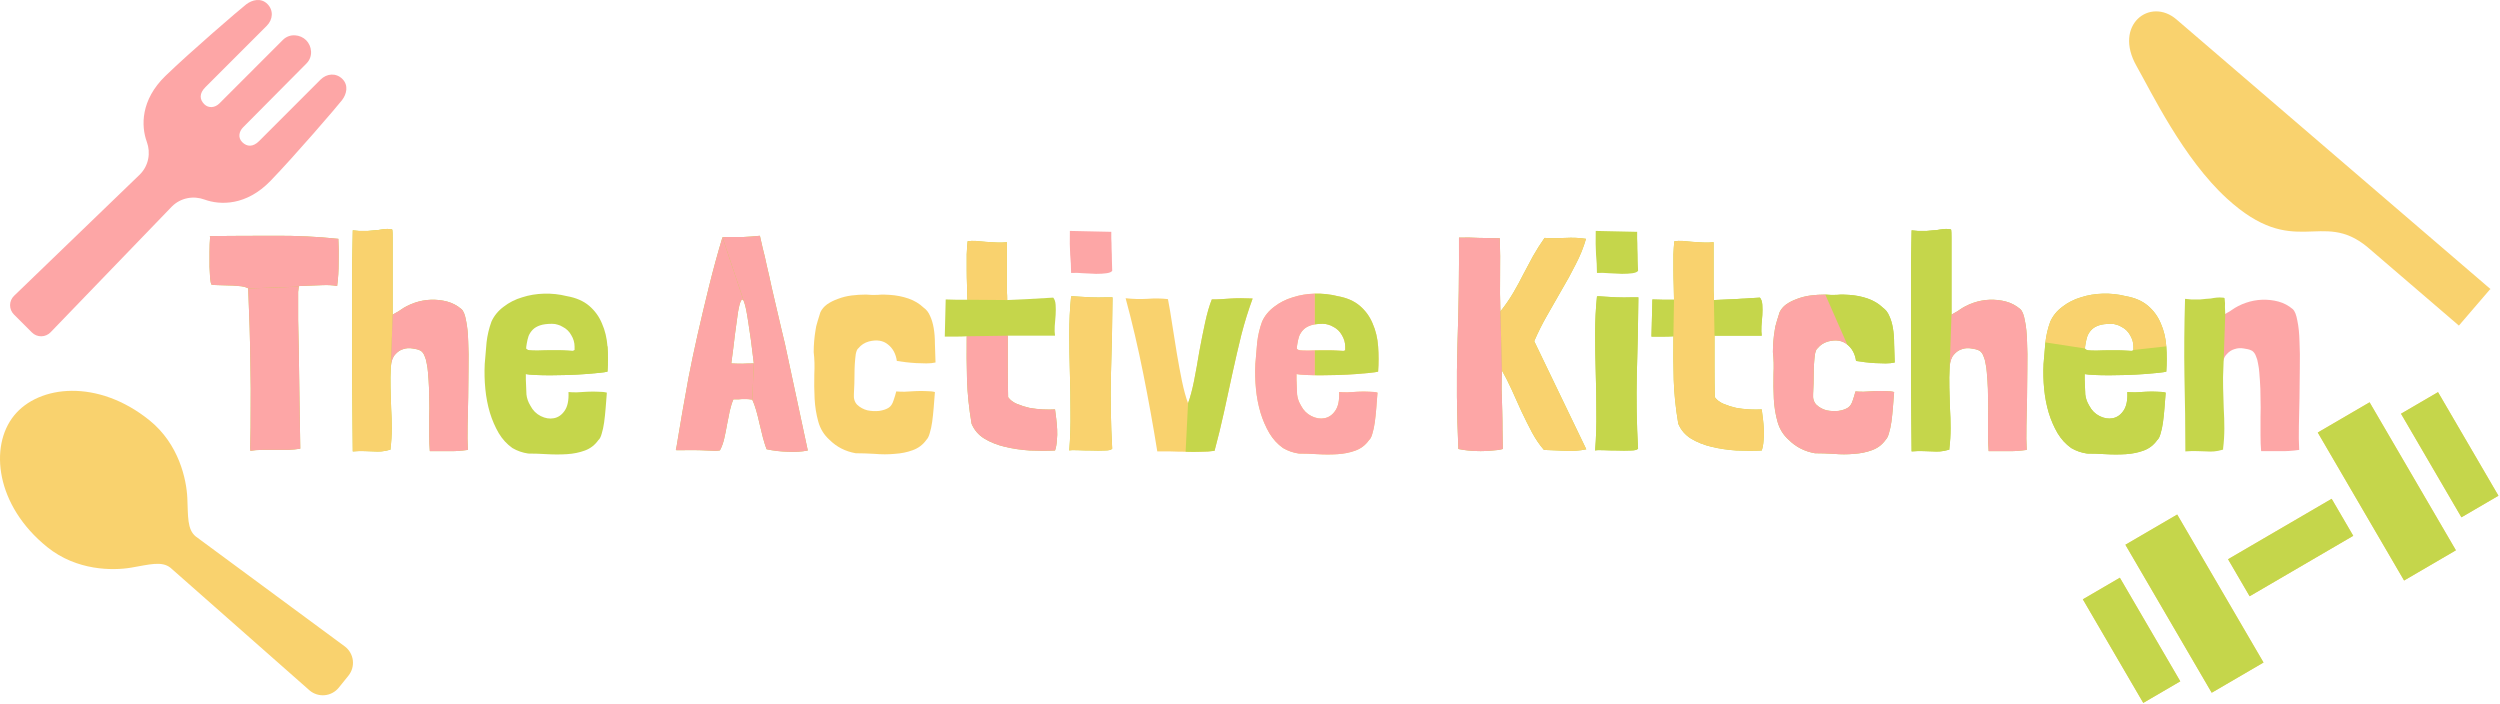 <svg width="394" height="111" viewBox="0 0 394 111" fill="none" xmlns="http://www.w3.org/2000/svg">
<rect x="0" y="0" width="394" height="111" fill="#333333" stroke="none"/>
<g clip-path="url(#clip0_304_5)">
<rect width="394" height="111" fill="white"/>
<path d="M328.257 94.451L334.088 91.05L343.611 107.376L337.78 110.777L328.257 94.451Z" fill="#F9D26E"/>
<path d="M378.4 65.202L384.23 61.801L393.753 78.126L387.923 81.527L378.4 65.202Z" fill="#F9D26E"/>
<path d="M334.962 85.851L343.125 81.09L356.729 104.412L348.567 109.173L334.962 85.851Z" fill="#F9D26E"/>
<path d="M365.281 68.166L373.444 63.404L387.048 86.726L378.886 91.488L365.281 68.166Z" fill="#F9D26E"/>
<path d="M336.718 10.406C339.084 14.569 344.065 24.977 350.953 31.279C361.641 41.057 365.825 32.895 373.128 38.954L387.521 51.313L392.454 45.569L392.552 45.602L343.018 3.069C338.846 -0.513 333.032 3.927 336.718 10.406Z" fill="#F9D26E"/>
<path d="M2.208 65.5C-1.705 70.346 -0.686 79.659 7.437 86.215C12.09 89.971 17.785 89.948 20.673 89.46C23.498 88.983 25.497 88.374 26.873 89.485L48.804 108.823C49.468 109.379 50.329 109.645 51.191 109.561C52.052 109.477 52.845 109.05 53.389 108.376L54.914 106.486C55.457 105.812 55.708 104.948 55.609 104.086C55.509 103.228 55.068 102.443 54.385 101.911L30.855 84.551C29.48 83.441 29.652 81.358 29.523 78.496C29.392 75.569 28.212 69.998 23.561 66.243C15.438 59.685 6.12 60.653 2.208 65.5Z" fill="#F9D26E"/>
<path d="M367.468 78.612L370.869 84.442L354.543 93.966L351.142 88.135L367.468 78.612Z" fill="#F9D26E"/>
<path d="M328.257 94.451L334.088 91.05L343.611 107.376L337.78 110.777L328.257 94.451Z" fill="#C5D64B"/>
<path d="M378.4 65.202L384.23 61.801L393.753 78.126L387.923 81.527L378.4 65.202Z" fill="#C5D64B"/>
<path d="M334.962 85.851L343.125 81.09L356.729 104.412L348.567 109.173L334.962 85.851Z" fill="#C5D64B"/>
<path d="M365.281 68.166L373.444 63.404L387.048 86.726L378.886 91.488L365.281 68.166Z" fill="#C5D64B"/>
<path d="M367.468 78.612L370.869 84.442L354.543 93.966L351.142 88.135L367.468 78.612Z" fill="#C5D64B"/>
<path d="M53.962 12.448C52.964 11.449 51.499 11.569 50.522 12.544L40.836 22.233C39.878 23.191 38.927 23.156 38.172 22.401C37.481 21.71 37.643 20.735 38.32 20.058L48.296 10.008C49.401 8.903 49.143 7.232 48.249 6.339C47.355 5.444 45.686 5.189 44.581 6.291L34.568 16.307C33.891 16.981 32.877 17.107 32.188 16.417C31.433 15.663 31.399 14.711 32.357 13.754L42.043 4.066C43.02 3.09 43.14 1.625 42.141 0.627C41.141 -0.373 39.747 -0.044 38.795 0.692C37.843 1.427 29.994 8.168 26.077 11.961C22.162 15.755 22.223 19.854 23.141 22.363C23.769 24.079 23.448 26.095 22.04 27.502L2.218 46.62C1.82 47.002 1.593 47.532 1.588 48.084C1.583 48.637 1.801 49.169 2.192 49.561L5.029 52.396C5.419 52.788 5.951 53.005 6.504 53C7.057 52.995 7.585 52.768 7.968 52.371L27.087 32.548C28.493 31.142 30.511 30.82 32.225 31.448C34.735 32.364 38.833 32.426 42.627 28.51C46.42 24.594 53.161 16.746 53.897 15.792C54.632 14.84 54.961 13.447 53.962 12.448Z" fill="#FDA6A6"/>
<path d="M53.324 37.64C50.028 37.288 46.636 37.128 43.148 37.16C39.692 37.16 36.332 37.176 33.068 37.208C33.068 37.24 33.068 37.256 33.068 37.256C33.1 37.256 33.116 37.272 33.116 37.304C33.052 38.072 33.02 38.872 33.02 39.704C33.02 40.536 33.02 41.32 33.02 42.056C33.052 42.76 33.084 43.368 33.116 43.88C33.18 44.392 33.244 44.712 33.308 44.84C33.5 44.904 33.836 44.936 34.316 44.936C34.796 44.936 35.324 44.952 35.9 44.984C36.476 44.984 37.052 45.016 37.628 45.08C38.204 45.112 38.684 45.224 39.068 45.416L39.116 45.464C39.308 49.944 39.42 53.768 39.452 56.936C39.516 60.104 39.532 62.712 39.5 64.76C39.5 66.776 39.484 68.296 39.452 69.32C39.42 70.344 39.42 70.92 39.452 71.048C40.028 70.952 40.652 70.904 41.324 70.904C41.996 70.904 42.668 70.904 43.34 70.904C44.044 70.904 44.732 70.904 45.404 70.904C46.108 70.872 46.748 70.808 47.324 70.712V70.616C47.26 67.128 47.212 64.104 47.18 61.544C47.148 58.952 47.116 56.744 47.084 54.92C47.052 53.064 47.02 51.56 46.988 50.408C46.988 49.224 46.988 48.28 46.988 47.576C46.988 46.84 46.988 46.312 46.988 45.992C47.02 45.64 47.052 45.384 47.084 45.224C47.084 45.192 47.084 45.176 47.084 45.176C47.116 45.144 47.132 45.112 47.132 45.08H47.276C48.78 45.016 49.98 44.968 50.876 44.936C51.772 44.904 52.524 44.952 53.132 45.08C53.292 43.928 53.372 42.664 53.372 41.288C53.404 39.912 53.388 38.696 53.324 37.64Z" fill="#C5D64B"/>
<path d="M257.391 46.856C256.367 46.888 255.487 46.888 254.751 46.856C254.015 46.824 253.439 46.792 253.023 46.76C252.863 46.76 252.623 46.744 252.303 46.712C252.015 46.68 251.807 46.68 251.679 46.712V46.76C251.487 48.648 251.391 50.6 251.391 52.616C251.391 54.6 251.423 56.616 251.487 58.664C251.551 60.712 251.583 62.776 251.583 64.856C251.615 66.936 251.551 68.984 251.391 71C251.615 70.936 252.063 70.92 252.735 70.952C253.407 70.984 254.111 71 254.847 71C255.615 71.032 256.319 71.032 256.959 71C257.599 71 257.999 70.904 258.159 70.712C257.935 66.84 257.871 62.888 257.967 58.856C258.095 54.824 258.175 50.872 258.207 47V46.856H257.391ZM251.487 36.392C251.455 37.864 251.471 39.112 251.535 40.136C251.631 41.128 251.679 42.088 251.679 43.016C252.287 42.984 252.943 43 253.647 43.064C254.351 43.096 255.007 43.128 255.615 43.16C256.255 43.16 256.799 43.128 257.247 43.064C257.727 43 258.031 42.872 258.159 42.68C258.159 42.2 258.143 41.656 258.111 41.048C258.111 40.408 258.095 39.8 258.063 39.224C258.063 38.616 258.047 38.072 258.015 37.592C258.015 37.08 258.015 36.728 258.015 36.536L251.487 36.392Z" fill="#C5D64B"/>
<path d="M270.064 38.168C269.52 38.232 268.976 38.248 268.432 38.216C267.888 38.184 267.344 38.152 266.8 38.12C266.256 38.056 265.728 38.008 265.216 37.976C264.736 37.944 264.288 37.96 263.872 38.024C263.808 38.632 263.76 39.32 263.728 40.088C263.728 40.856 263.728 41.656 263.728 42.488C263.728 43.32 263.744 44.152 263.776 44.984C263.808 45.784 263.824 46.536 263.824 47.24C263.312 47.24 262.768 47.24 262.192 47.24C261.648 47.24 261.056 47.224 260.416 47.192L260.272 53.048C260.944 53.048 261.552 53.048 262.096 53.048C262.672 53.048 263.216 53.032 263.728 53C263.696 55.336 263.712 57.608 263.776 59.816C263.84 61.992 264.08 64.312 264.496 66.776C264.912 67.768 265.584 68.552 266.512 69.128C267.472 69.704 268.56 70.136 269.776 70.424C270.992 70.712 272.288 70.904 273.664 71C275.04 71.064 276.368 71.064 277.648 71C277.808 70.52 277.904 69.992 277.936 69.416C278 68.84 278.016 68.264 277.984 67.688C277.952 67.112 277.904 66.552 277.84 66.008C277.776 65.464 277.712 64.968 277.648 64.52C277.104 64.552 276.464 64.552 275.728 64.52C275.024 64.488 274.32 64.408 273.616 64.28C272.912 64.12 272.256 63.912 271.648 63.656C271.04 63.4 270.576 63.048 270.256 62.6C270.224 61.16 270.208 59.624 270.208 57.992C270.208 56.328 270.208 54.632 270.208 52.904H277.648C277.584 52.488 277.568 51.992 277.6 51.416C277.664 50.808 277.712 50.216 277.744 49.64C277.776 49.064 277.776 48.536 277.744 48.056C277.712 47.544 277.584 47.16 277.36 46.904C275.728 47 274.352 47.08 273.232 47.144C272.144 47.208 271.104 47.256 270.112 47.288C270.112 46.808 270.096 46.344 270.064 45.896C270.064 45.448 270.064 45.016 270.064 44.6V38.168Z" fill="#C5D64B"/>
<path d="M298.515 61.784C298.163 61.688 297.715 61.64 297.171 61.64C296.627 61.608 296.051 61.608 295.443 61.64C294.835 61.672 294.259 61.704 293.715 61.736C293.171 61.736 292.739 61.72 292.419 61.688C292.323 62.104 292.179 62.584 291.987 63.128C291.827 63.64 291.587 64.008 291.267 64.232C290.883 64.488 290.371 64.664 289.731 64.76C289.091 64.824 288.467 64.792 287.859 64.664C287.251 64.504 286.723 64.216 286.275 63.8C285.859 63.384 285.683 62.808 285.747 62.072C285.811 60.952 285.843 59.88 285.843 58.856C285.843 57.832 285.907 56.824 286.035 55.832C286.131 55.32 286.275 55 286.467 54.872C286.883 54.36 287.427 54.008 288.099 53.816C289.347 53.496 290.355 53.656 291.123 54.296C291.891 54.904 292.355 55.768 292.515 56.888C292.931 56.952 293.395 57.016 293.907 57.08C294.451 57.144 294.995 57.192 295.539 57.224C296.115 57.256 296.659 57.272 297.171 57.272C297.715 57.272 298.195 57.224 298.611 57.128C298.579 56.072 298.547 55.096 298.515 54.2C298.515 53.272 298.451 52.44 298.323 51.704C298.195 50.968 298.003 50.328 297.747 49.784C297.523 49.24 297.187 48.808 296.739 48.488C296.067 47.848 295.267 47.368 294.339 47.048C293.411 46.728 292.435 46.536 291.411 46.472C290.739 46.408 290.099 46.408 289.491 46.472C288.915 46.504 288.307 46.488 287.667 46.424C286.899 46.424 286.131 46.472 285.363 46.568C284.627 46.664 283.923 46.84 283.251 47.096C282.611 47.32 282.035 47.608 281.523 47.96C281.043 48.312 280.691 48.728 280.467 49.208C280.371 49.528 280.227 49.992 280.035 50.6C279.843 51.208 279.731 51.688 279.699 52.04C279.507 53.192 279.411 54.344 279.411 55.496C279.539 56.552 279.571 57.72 279.507 59C279.475 60.28 279.491 61.56 279.555 62.84C279.619 64.088 279.811 65.288 280.131 66.44C280.451 67.592 281.043 68.552 281.907 69.32C283.027 70.44 284.403 71.144 286.035 71.432C286.931 71.432 287.923 71.464 289.011 71.528C290.099 71.624 291.155 71.624 292.179 71.528C293.203 71.464 294.147 71.272 295.011 70.952C295.907 70.632 296.627 70.088 297.171 69.32C297.395 69.096 297.571 68.744 297.699 68.264C297.859 67.752 297.987 67.16 298.083 66.488C298.179 65.784 298.259 65.032 298.323 64.232C298.387 63.432 298.451 62.616 298.515 61.784Z" fill="#C5D64B"/>
<path d="M307.557 49.592C307.557 49.464 307.557 49.064 307.557 48.392C307.557 47.72 307.557 46.92 307.557 45.992C307.557 45.064 307.557 44.072 307.557 43.016C307.557 41.928 307.557 40.92 307.557 39.992C307.557 39.032 307.557 38.216 307.557 37.544C307.557 36.84 307.541 36.408 307.509 36.248C307.509 36.152 307.381 36.104 307.125 36.104C306.869 36.072 306.581 36.072 306.261 36.104C305.941 36.136 305.621 36.184 305.301 36.248C304.981 36.28 304.757 36.296 304.629 36.296C304.245 36.328 303.925 36.36 303.669 36.392C303.413 36.392 303.173 36.392 302.949 36.392C302.725 36.392 302.485 36.392 302.229 36.392C301.973 36.36 301.653 36.328 301.269 36.296C301.237 37.704 301.205 39.368 301.173 41.288C301.173 43.176 301.173 45.192 301.173 47.336C301.173 49.48 301.173 51.688 301.173 53.96C301.173 56.2 301.173 58.376 301.173 60.488C301.205 62.6 301.221 64.584 301.221 66.44C301.253 68.264 301.269 69.832 301.269 71.144C302.037 71.08 302.677 71.064 303.189 71.096C303.701 71.128 304.165 71.144 304.581 71.144C304.997 71.176 305.397 71.176 305.781 71.144C306.197 71.112 306.677 71.016 307.221 70.856V70.664C307.349 69.608 307.413 68.552 307.413 67.496C307.413 66.44 307.381 65.384 307.317 64.328C307.285 63.24 307.253 62.168 307.221 61.112C307.189 60.024 307.205 58.92 307.269 57.8C307.333 56.936 307.557 56.296 307.941 55.88C308.325 55.432 308.757 55.144 309.237 55.016C309.717 54.856 310.197 54.824 310.677 54.92C311.189 54.984 311.573 55.08 311.829 55.208C311.861 55.24 311.893 55.256 311.925 55.256C311.957 55.256 311.989 55.272 312.021 55.304C312.277 55.496 312.469 55.768 312.597 56.12C312.757 56.472 312.869 56.872 312.933 57.32C313.029 57.768 313.093 58.232 313.125 58.712C313.157 59.16 313.189 59.576 313.221 59.96C313.285 60.824 313.317 61.752 313.317 62.744C313.349 63.736 313.349 64.728 313.317 65.72C313.317 66.712 313.317 67.672 313.317 68.6C313.317 69.528 313.349 70.36 313.413 71.096C314.533 71.096 315.525 71.096 316.389 71.096C317.285 71.128 318.293 71.064 319.413 70.904C319.349 69.816 319.333 68.552 319.365 67.112C319.397 65.672 319.429 64.184 319.461 62.648C319.493 61.08 319.509 59.544 319.509 58.04C319.541 56.504 319.525 55.096 319.461 53.816C319.429 52.536 319.317 51.448 319.125 50.552C318.965 49.624 318.725 49.016 318.405 48.728C317.733 48.152 316.981 47.752 316.149 47.528C315.317 47.304 314.453 47.208 313.557 47.24C312.693 47.272 311.845 47.432 311.013 47.72C310.181 48.008 309.429 48.392 308.757 48.872C308.597 49 308.389 49.128 308.133 49.256C307.909 49.384 307.717 49.496 307.557 49.592Z" fill="#C5D64B"/>
<path d="M328.545 58.952C328.865 59.016 329.377 59.064 330.081 59.096C330.785 59.128 331.569 59.144 332.433 59.144C333.329 59.144 334.257 59.128 335.217 59.096C336.177 59.064 337.073 59.016 337.905 58.952C338.769 58.888 339.505 58.824 340.113 58.76C340.753 58.696 341.185 58.632 341.409 58.568C341.505 57.224 341.505 55.896 341.409 54.584C341.313 53.272 341.025 52.072 340.545 50.984C340.097 49.896 339.425 48.968 338.529 48.2C337.633 47.432 336.449 46.92 334.977 46.664C333.825 46.376 332.641 46.248 331.425 46.28C330.209 46.312 329.057 46.504 327.969 46.856C326.881 47.176 325.905 47.672 325.041 48.344C324.177 48.984 323.537 49.768 323.121 50.696C322.737 51.752 322.481 52.84 322.353 53.96C322.257 55.048 322.161 56.184 322.065 57.368C322.001 58.68 322.033 59.992 322.161 61.304C322.289 62.616 322.529 63.864 322.881 65.048C323.233 66.2 323.697 67.272 324.273 68.264C324.849 69.224 325.569 70.008 326.433 70.616C327.201 71.064 328.033 71.352 328.929 71.48C329.825 71.48 330.801 71.512 331.857 71.576C332.945 71.64 334.001 71.64 335.025 71.576C336.049 71.512 336.993 71.32 337.857 71C338.721 70.68 339.425 70.136 339.969 69.368C340.193 69.176 340.369 68.84 340.497 68.36C340.657 67.848 340.785 67.256 340.881 66.584C340.977 65.88 341.057 65.128 341.121 64.328C341.185 63.528 341.249 62.712 341.313 61.88C340.961 61.784 340.513 61.736 339.969 61.736C339.425 61.704 338.849 61.704 338.241 61.736C337.665 61.768 337.105 61.8 336.561 61.832C336.017 61.832 335.585 61.816 335.265 61.784C335.329 63.096 335.121 64.088 334.641 64.76C334.193 65.4 333.633 65.784 332.961 65.912C332.289 66.04 331.601 65.928 330.897 65.576C330.193 65.224 329.649 64.68 329.265 63.944C328.913 63.368 328.705 62.776 328.641 62.168C328.609 61.56 328.577 60.776 328.545 59.816V58.952ZM334.353 51.512C334.929 51.8 335.377 52.232 335.697 52.808C336.049 53.384 336.225 53.992 336.225 54.632C336.225 54.888 336.225 55.064 336.225 55.16C336.225 55.224 336.129 55.272 335.937 55.304C335.777 55.304 335.489 55.288 335.073 55.256C334.657 55.224 334.033 55.208 333.201 55.208C331.985 55.208 331.057 55.224 330.417 55.256C329.809 55.256 329.361 55.24 329.073 55.208C328.785 55.144 328.625 55.048 328.593 54.92C328.593 54.76 328.625 54.504 328.689 54.152C328.753 53.736 328.849 53.336 328.977 52.952C329.137 52.568 329.361 52.232 329.649 51.944C329.937 51.656 330.321 51.432 330.801 51.272C331.281 51.112 331.905 51.032 332.673 51.032C333.025 51.032 333.329 51.08 333.585 51.176C333.841 51.24 334.097 51.352 334.353 51.512Z" fill="#C5D64B"/>
<path d="M61.885 49.592V37.544C61.885 36.84 61.869 36.408 61.837 36.248C61.837 36.152 61.709 36.104 61.453 36.104C61.197 36.072 60.909 36.072 60.589 36.104C60.269 36.136 59.949 36.184 59.629 36.248C59.309 36.28 59.085 36.296 58.957 36.296C58.573 36.328 58.253 36.36 57.997 36.392H56.557C56.301 36.36 55.981 36.328 55.597 36.296C55.565 37.704 55.533 39.368 55.501 41.288V60.488C55.533 62.6 55.549 64.584 55.549 66.44C55.581 68.264 55.597 69.832 55.597 71.144C56.365 71.08 57.005 71.064 57.517 71.096C58.029 71.128 58.493 71.144 58.909 71.144C59.325 71.176 59.725 71.176 60.109 71.144C60.525 71.112 61.005 71.016 61.549 70.856V70.664C61.677 69.608 61.741 68.552 61.741 67.496C61.741 66.44 61.709 65.384 61.645 64.328C61.613 63.24 61.581 62.168 61.549 61.112C61.517 60.024 61.533 58.92 61.597 57.8C61.661 56.936 61.885 56.296 62.269 55.88C62.653 55.432 63.085 55.144 63.565 55.016C64.045 54.856 64.525 54.824 65.005 54.92C65.517 54.984 65.901 55.08 66.157 55.208C66.189 55.24 66.221 55.256 66.253 55.256C66.285 55.256 66.317 55.272 66.349 55.304C66.605 55.496 66.797 55.768 66.925 56.12C67.085 56.472 67.197 56.872 67.261 57.32C67.357 57.768 67.421 58.232 67.453 58.712C67.485 59.16 67.517 59.576 67.549 59.96C67.613 60.824 67.645 61.752 67.645 62.744C67.677 63.736 67.677 64.728 67.645 65.72V68.6C67.645 69.528 67.677 70.36 67.741 71.096H70.717C71.613 71.128 72.621 71.064 73.741 70.904C73.677 69.816 73.661 68.552 73.693 67.112C73.725 65.672 73.757 64.184 73.789 62.648C73.821 61.08 73.837 59.544 73.837 58.04C73.869 56.504 73.853 55.096 73.789 53.816C73.757 52.536 73.645 51.448 73.453 50.552C73.293 49.624 73.053 49.016 72.733 48.728C72.061 48.152 71.309 47.752 70.477 47.528C69.645 47.304 68.781 47.208 67.885 47.24C67.021 47.272 66.173 47.432 65.341 47.72C64.509 48.008 63.757 48.392 63.085 48.872C62.925 49 62.717 49.128 62.461 49.256C62.237 49.384 62.045 49.496 61.885 49.592Z" fill="#C5D64B"/>
<path fill-rule="evenodd" clip-rule="evenodd" d="M82.873 58.952C83.193 59.016 83.705 59.064 84.409 59.096C85.113 59.128 85.897 59.144 86.761 59.144C87.657 59.144 88.585 59.128 89.545 59.096C90.505 59.064 91.401 59.016 92.233 58.952C93.097 58.888 93.833 58.824 94.441 58.76C95.081 58.696 95.513 58.632 95.737 58.568C95.833 57.224 95.833 55.896 95.737 54.584C95.641 53.272 95.353 52.072 94.873 50.984C94.425 49.896 93.753 48.968 92.857 48.2C91.961 47.432 90.777 46.92 89.305 46.664C88.153 46.376 86.969 46.248 85.753 46.28C84.537 46.312 83.385 46.504 82.297 46.856C81.209 47.176 80.233 47.672 79.369 48.344C78.505 48.984 77.865 49.768 77.449 50.696C77.065 51.752 76.809 52.84 76.681 53.96C76.585 55.048 76.489 56.184 76.393 57.368C76.329 58.68 76.361 59.992 76.489 61.304C76.617 62.616 76.857 63.864 77.209 65.048C77.561 66.2 78.025 67.272 78.601 68.264C79.177 69.224 79.897 70.008 80.761 70.616C81.529 71.064 82.361 71.352 83.257 71.48C84.153 71.48 85.129 71.512 86.185 71.576C87.273 71.64 88.329 71.64 89.353 71.576C90.377 71.512 91.321 71.32 92.185 71C93.049 70.68 93.753 70.136 94.297 69.368C94.521 69.176 94.697 68.84 94.825 68.36C94.985 67.848 95.113 67.256 95.209 66.584C95.305 65.88 95.385 65.128 95.449 64.328C95.513 63.528 95.577 62.712 95.641 61.88C95.289 61.784 94.841 61.736 94.297 61.736C93.753 61.704 93.177 61.704 92.569 61.736C91.993 61.768 91.433 61.8 90.889 61.832C90.345 61.832 89.913 61.816 89.593 61.784C89.657 63.096 89.449 64.088 88.969 64.76C88.521 65.4 87.961 65.784 87.289 65.912C86.617 66.04 85.929 65.928 85.225 65.576C84.521 65.224 83.977 64.68 83.593 63.944C83.241 63.368 83.033 62.776 82.969 62.168C82.937 61.56 82.905 60.776 82.873 59.816V58.952ZM90.025 52.808C89.705 52.232 89.257 51.8 88.681 51.512C88.425 51.352 88.169 51.24 87.913 51.176C87.657 51.08 87.353 51.032 87.001 51.032C86.233 51.032 85.609 51.112 85.129 51.272C84.649 51.432 84.265 51.656 83.977 51.944C83.689 52.232 83.465 52.568 83.305 52.952C83.177 53.336 83.081 53.736 83.017 54.152C82.953 54.504 82.921 54.76 82.921 54.92C82.953 55.048 83.113 55.144 83.401 55.208C83.689 55.24 84.137 55.256 84.745 55.256C85.385 55.224 86.313 55.208 87.529 55.208C88.361 55.208 88.985 55.224 89.401 55.256C89.817 55.288 90.105 55.304 90.265 55.304C90.457 55.272 90.553 55.224 90.553 55.16V54.632C90.553 53.992 90.377 53.384 90.025 52.808Z" fill="#C5D64B"/>
<path fill-rule="evenodd" clip-rule="evenodd" d="M123.698 54.152C123.57 53.608 123.394 52.872 123.17 51.944C122.946 51.016 122.706 49.992 122.45 48.872C122.194 47.752 121.922 46.584 121.634 45.368C121.378 44.152 121.122 43.016 120.866 41.96C120.642 40.872 120.418 39.912 120.194 39.08C120.002 38.216 119.858 37.576 119.762 37.16C118.706 37.256 117.842 37.32 117.17 37.352H114.578C114.322 37.352 114.082 37.368 113.858 37.4C113.09 39.96 112.386 42.536 111.746 45.128C111.106 47.72 110.514 50.216 109.97 52.616C109.426 55.016 108.946 57.288 108.53 59.432C108.146 61.544 107.81 63.416 107.522 65.048C107.234 66.68 107.01 68.008 106.85 69.032C106.69 70.056 106.578 70.68 106.514 70.904C106.546 70.936 106.578 70.952 106.61 70.952C108.786 70.92 110.386 70.936 111.41 71C112.434 71.064 113.074 71.064 113.33 71H113.378C113.41 70.968 113.442 70.952 113.474 70.952C113.762 70.408 113.986 69.784 114.146 69.08C114.306 68.376 114.45 67.656 114.578 66.92C114.738 66.152 114.882 65.432 115.01 64.76C115.17 64.056 115.362 63.448 115.586 62.936H116.402C116.626 62.904 116.818 62.888 116.978 62.888H117.602C117.826 62.888 118.146 62.92 118.562 62.984C118.786 63.464 118.994 64.04 119.186 64.712C119.378 65.384 119.554 66.088 119.714 66.824C119.906 67.56 120.082 68.28 120.242 68.984C120.434 69.688 120.626 70.296 120.818 70.808H120.866C121.89 71.032 122.978 71.16 124.13 71.192C125.282 71.256 126.338 71.192 127.298 71V70.952L123.698 54.152ZM116.978 57.32C117.586 57.288 118.194 57.272 118.802 57.272C118.482 54.52 118.194 52.376 117.938 50.84C117.714 49.304 117.506 48.264 117.314 47.72C117.154 47.176 116.978 47.064 116.786 47.384C116.626 47.672 116.466 48.28 116.306 49.208C116.178 50.136 116.018 51.304 115.826 52.712C115.666 54.12 115.474 55.64 115.25 57.272C115.794 57.304 116.37 57.32 116.978 57.32Z" fill="#C5D64B"/>
<path d="M158.689 38.168C158.145 38.232 157.601 38.248 157.057 38.216L155.425 38.12C154.881 38.056 154.353 38.008 153.841 37.976C153.361 37.944 152.913 37.96 152.497 38.024C152.433 38.632 152.385 39.32 152.353 40.088V42.488C152.353 43.32 152.369 44.152 152.401 44.984C152.433 45.784 152.449 46.536 152.449 47.24H150.817C150.273 47.24 149.681 47.224 149.041 47.192L148.897 53.048H150.721C151.297 53.048 151.841 53.032 152.353 53C152.321 55.336 152.337 57.608 152.401 59.816C152.465 61.992 152.705 64.312 153.121 66.776C153.537 67.768 154.209 68.552 155.137 69.128C156.097 69.704 157.185 70.136 158.401 70.424C159.617 70.712 160.913 70.904 162.289 71C163.665 71.064 164.993 71.064 166.273 71C166.433 70.52 166.529 69.992 166.561 69.416C166.625 68.84 166.641 68.264 166.609 67.688C166.577 67.112 166.529 66.552 166.465 66.008C166.401 65.464 166.337 64.968 166.273 64.52C165.729 64.552 165.089 64.552 164.353 64.52C163.649 64.488 162.945 64.408 162.241 64.28C161.537 64.12 160.881 63.912 160.273 63.656C159.665 63.4 159.201 63.048 158.881 62.6C158.849 61.16 158.833 59.624 158.833 57.992V52.904H166.273C166.209 52.488 166.193 51.992 166.225 51.416C166.289 50.808 166.337 50.216 166.369 49.64C166.401 49.064 166.401 48.536 166.369 48.056C166.337 47.544 166.209 47.16 165.985 46.904C164.353 47 162.977 47.08 161.857 47.144C160.769 47.208 159.729 47.256 158.737 47.288C158.737 46.808 158.721 46.344 158.689 45.896V38.168Z" fill="#C5D64B"/>
<path d="M174.516 46.856C173.492 46.888 172.612 46.888 171.876 46.856C171.14 46.824 170.564 46.792 170.148 46.76C169.988 46.76 169.748 46.744 169.428 46.712C169.14 46.68 168.932 46.68 168.804 46.712V46.76C168.612 48.648 168.516 50.6 168.516 52.616C168.516 54.6 168.548 56.616 168.612 58.664C168.676 60.712 168.708 62.776 168.708 64.856C168.74 66.936 168.676 68.984 168.516 71C168.74 70.936 169.188 70.92 169.86 70.952C170.532 70.984 171.236 71 171.972 71C172.74 71.032 173.444 71.032 174.084 71C174.724 71 175.124 70.904 175.284 70.712C175.06 66.84 174.996 62.888 175.092 58.856C175.22 54.824 175.3 50.872 175.332 47V46.856H174.516Z" fill="#C5D64B"/>
<path d="M241.791 53.768C242.367 52.424 243.039 51.08 243.807 49.736L246.111 45.704C246.911 44.36 247.647 43.016 248.319 41.672C249.023 40.328 249.567 38.984 249.951 37.64C248.927 37.48 247.839 37.432 246.687 37.496C245.535 37.56 244.447 37.56 243.423 37.496C242.751 38.456 242.143 39.416 241.599 40.376L240.063 43.256C239.583 44.216 239.071 45.16 238.527 46.088C237.983 47.016 237.375 47.912 236.703 48.776C236.639 48.84 236.575 48.92 236.511 49.016C236.479 49.08 236.463 49.096 236.463 49.064C236.399 47.24 236.383 45.32 236.415 43.304C236.447 41.288 236.431 39.368 236.367 37.544C235.343 37.544 234.271 37.528 233.151 37.496C232.063 37.432 230.991 37.416 229.935 37.448C229.967 43.048 229.887 48.632 229.695 54.2C229.535 59.736 229.583 65.256 229.839 70.76C230.255 70.856 230.767 70.936 231.375 71C232.015 71.064 232.671 71.096 233.343 71.096C234.015 71.096 234.655 71.064 235.263 71C235.871 70.968 236.399 70.888 236.847 70.76C236.847 69.864 236.831 68.888 236.799 67.832C236.799 66.776 236.783 65.704 236.751 64.616C236.719 63.528 236.687 62.456 236.655 61.4C236.655 60.312 236.671 59.304 236.703 58.376C237.215 59.272 237.727 60.28 238.239 61.4C238.751 62.52 239.263 63.656 239.775 64.808C240.319 65.96 240.879 67.08 241.455 68.168C242.031 69.224 242.655 70.136 243.327 70.904C244.351 70.936 245.455 70.984 246.639 71.048C247.855 71.112 248.975 71.032 249.999 70.808L241.791 53.768Z" fill="#C5D64B"/>
<path fill-rule="evenodd" clip-rule="evenodd" d="M204.326 58.952C204.646 59.016 205.158 59.064 205.862 59.096C206.566 59.128 207.35 59.144 208.214 59.144C209.11 59.144 210.038 59.128 210.998 59.096C211.958 59.064 212.854 59.016 213.686 58.952C214.55 58.888 215.286 58.824 215.894 58.76C216.534 58.696 216.966 58.632 217.19 58.568C217.286 57.224 217.286 55.896 217.19 54.584C217.094 53.272 216.806 52.072 216.326 50.984C215.878 49.896 215.206 48.968 214.31 48.2C213.414 47.432 212.23 46.92 210.758 46.664C209.606 46.376 208.422 46.248 207.206 46.28C205.99 46.312 204.838 46.504 203.75 46.856C202.662 47.176 201.686 47.672 200.822 48.344C199.958 48.984 199.318 49.768 198.902 50.696C198.518 51.752 198.262 52.84 198.134 53.96C198.038 55.048 197.942 56.184 197.846 57.368C197.782 58.68 197.814 59.992 197.942 61.304C198.07 62.616 198.31 63.864 198.662 65.048C199.014 66.2 199.478 67.272 200.054 68.264C200.63 69.224 201.35 70.008 202.214 70.616C202.982 71.064 203.814 71.352 204.71 71.48C205.606 71.48 206.582 71.512 207.638 71.576C208.726 71.64 209.782 71.64 210.806 71.576C211.83 71.512 212.774 71.32 213.638 71C214.502 70.68 215.206 70.136 215.75 69.368C215.974 69.176 216.15 68.84 216.278 68.36C216.438 67.848 216.566 67.256 216.662 66.584C216.758 65.88 216.838 65.128 216.902 64.328C216.966 63.528 217.03 62.712 217.094 61.88C216.742 61.784 216.294 61.736 215.75 61.736C215.206 61.704 214.63 61.704 214.022 61.736C213.446 61.768 212.886 61.8 212.342 61.832C211.798 61.832 211.366 61.816 211.046 61.784C211.11 63.096 210.902 64.088 210.422 64.76C209.974 65.4 209.414 65.784 208.742 65.912C208.07 66.04 207.382 65.928 206.678 65.576C205.974 65.224 205.43 64.68 205.046 63.944C204.694 63.368 204.486 62.776 204.422 62.168C204.39 61.56 204.358 60.776 204.326 59.816V58.952ZM211.478 52.808C211.158 52.232 210.71 51.8 210.134 51.512C209.878 51.352 209.622 51.24 209.366 51.176C209.11 51.08 208.806 51.032 208.454 51.032C207.686 51.032 207.062 51.112 206.582 51.272C206.102 51.432 205.718 51.656 205.43 51.944C205.142 52.232 204.918 52.568 204.758 52.952C204.63 53.336 204.534 53.736 204.47 54.152C204.406 54.504 204.374 54.76 204.374 54.92C204.406 55.048 204.566 55.144 204.854 55.208C205.142 55.24 205.59 55.256 206.198 55.256C206.838 55.224 207.766 55.208 208.982 55.208C209.814 55.208 210.438 55.224 210.854 55.256C211.27 55.288 211.558 55.304 211.718 55.304C211.91 55.272 212.006 55.224 212.006 55.16V54.632C212.006 53.992 211.83 53.384 211.478 52.808Z" fill="#F9D26E"/>
<path d="M147.343 61.784C146.991 61.688 146.543 61.64 145.999 61.64C145.455 61.608 144.879 61.608 144.271 61.64C143.663 61.672 143.087 61.704 142.543 61.736C141.999 61.736 141.567 61.72 141.247 61.688C141.151 62.104 141.007 62.584 140.815 63.128C140.655 63.64 140.415 64.008 140.095 64.232C139.711 64.488 139.199 64.664 138.559 64.76C137.919 64.824 137.295 64.792 136.687 64.664C136.079 64.504 135.551 64.216 135.103 63.8C134.687 63.384 134.511 62.808 134.575 62.072C134.639 60.952 134.671 59.88 134.671 58.856C134.671 57.832 134.735 56.824 134.863 55.832C134.959 55.32 135.103 55 135.295 54.872C135.711 54.36 136.255 54.008 136.927 53.816C138.175 53.496 139.183 53.656 139.951 54.296C140.719 54.904 141.183 55.768 141.343 56.888C141.759 56.952 142.223 57.016 142.735 57.08C143.279 57.144 143.823 57.192 144.367 57.224C144.943 57.256 145.487 57.272 145.999 57.272C146.543 57.272 147.023 57.224 147.439 57.128C147.407 56.072 147.375 55.096 147.343 54.2C147.343 53.272 147.279 52.44 147.151 51.704C147.023 50.968 146.831 50.328 146.575 49.784C146.351 49.24 146.015 48.808 145.567 48.488C144.895 47.848 144.095 47.368 143.167 47.048C142.239 46.728 141.263 46.536 140.239 46.472C139.567 46.408 138.927 46.408 138.319 46.472C137.743 46.504 137.135 46.488 136.495 46.424C135.727 46.424 134.959 46.472 134.191 46.568C133.455 46.664 132.751 46.84 132.079 47.096C131.439 47.32 130.863 47.608 130.351 47.96C129.871 48.312 129.519 48.728 129.295 49.208C129.199 49.528 129.055 49.992 128.863 50.6C128.671 51.208 128.559 51.688 128.527 52.04C128.335 53.192 128.239 54.344 128.239 55.496C128.367 56.552 128.399 57.72 128.335 59C128.303 60.28 128.319 61.56 128.383 62.84C128.447 64.088 128.639 65.288 128.959 66.44C129.279 67.592 129.871 68.552 130.735 69.32C131.855 70.44 133.231 71.144 134.863 71.432C135.759 71.432 136.751 71.464 137.839 71.528C138.927 71.624 139.983 71.624 141.007 71.528C142.031 71.464 142.975 71.272 143.839 70.952C144.735 70.632 145.455 70.088 145.999 69.32C146.223 69.096 146.399 68.744 146.527 68.264C146.687 67.752 146.815 67.16 146.911 66.488C147.007 65.784 147.087 65.032 147.151 64.232C147.215 63.432 147.279 62.616 147.343 61.784Z" fill="#F9D26E"/>
<path d="M184.069 47.144C183.045 47.016 181.957 47 180.805 47.096C179.685 47.16 178.549 47.128 177.397 47C178.421 50.776 179.349 54.744 180.181 58.904C181.013 63.064 181.749 67.144 182.389 71.144H184.453C185.253 71.176 186.053 71.192 186.853 71.192C187.685 71.224 188.485 71.224 189.253 71.192C190.053 71.192 190.773 71.144 191.413 71.048C191.957 69.032 192.453 67 192.901 64.952C193.349 62.872 193.797 60.808 194.245 58.76C194.693 56.712 195.157 54.712 195.637 52.76C196.149 50.776 196.741 48.872 197.413 47.048C196.741 47.016 196.133 47 195.589 47C195.045 47 194.517 47.016 194.005 47.048C193.493 47.08 192.997 47.112 192.517 47.144C192.037 47.176 191.525 47.192 190.981 47.192C190.597 48.152 190.245 49.368 189.925 50.84C189.605 52.312 189.301 53.832 189.013 55.4C188.757 56.968 188.485 58.488 188.197 59.96C187.909 61.4 187.589 62.6 187.237 63.56C186.885 62.6 186.565 61.432 186.277 60.056C185.989 58.648 185.717 57.176 185.461 55.64C185.205 54.104 184.965 52.6 184.741 51.128C184.517 49.624 184.293 48.296 184.069 47.144Z" fill="#F9D26E"/>
<path d="M82.873 58.952C83.193 59.016 83.705 59.064 84.409 59.096C85.113 59.128 85.897 59.144 86.761 59.144C87.657 59.144 88.585 59.128 89.545 59.096C90.505 59.064 91.401 59.016 92.233 58.952C93.097 58.888 93.833 58.824 94.441 58.76C95.081 58.696 95.513 58.632 95.737 58.568C95.833 57.224 95.833 55.896 95.737 54.584L90.553 55.16C90.553 55.224 90.457 55.272 90.265 55.304C90.105 55.304 89.817 55.288 89.401 55.256C88.985 55.224 88.361 55.208 87.529 55.208C86.313 55.208 85.385 55.224 84.745 55.256C84.137 55.256 83.689 55.24 83.401 55.208C83.113 55.144 82.953 55.048 82.921 54.92L82.873 58.952Z" fill="#C5D64B"/>
<path d="M186.853 71.192C187.685 71.224 188.485 71.224 189.253 71.192C190.053 71.192 190.773 71.144 191.413 71.048C191.957 69.032 192.453 67 192.901 64.952C193.349 62.872 193.797 60.808 194.245 58.76C194.693 56.712 195.157 54.712 195.637 52.76C196.149 50.776 196.741 48.872 197.413 47.048C196.741 47.016 196.133 47 195.589 47C195.045 47 194.517 47.016 194.005 47.048C193.493 47.08 192.997 47.112 192.517 47.144C192.037 47.176 191.525 47.192 190.981 47.192C190.597 48.152 190.245 49.368 189.925 50.84C189.605 52.312 189.301 53.832 189.013 55.4C188.757 56.968 188.485 58.488 188.197 59.96C187.909 61.4 187.589 62.6 187.237 63.56L186.853 71.192Z" fill="#C5D64B"/>
<path d="M208.214 59.144C209.11 59.144 210.038 59.128 210.998 59.096C211.958 59.064 212.854 59.016 213.686 58.952C214.55 58.888 215.286 58.824 215.894 58.76C216.534 58.696 216.966 58.632 217.19 58.568C217.286 57.224 217.286 55.896 217.19 54.584C217.094 53.272 216.806 52.072 216.326 50.984C215.878 49.896 215.206 48.968 214.31 48.2C213.414 47.432 212.23 46.92 210.758 46.664C209.606 46.376 208.422 46.248 207.206 46.28V51.122C207.568 51.062 207.984 51.032 208.454 51.032C208.806 51.032 209.11 51.08 209.366 51.176C209.622 51.24 209.878 51.352 210.134 51.512C210.71 51.8 211.158 52.232 211.478 52.808C211.83 53.384 212.006 53.992 212.006 54.632V55.16C212.006 55.224 211.91 55.272 211.718 55.304C211.558 55.304 211.27 55.288 210.854 55.256C210.438 55.224 209.814 55.208 208.982 55.208C208.299 55.208 207.707 55.213 207.206 55.223V59.136C207.529 59.141 207.865 59.144 208.214 59.144Z" fill="#C5D64B"/>
<path d="M257.391 46.856C256.367 46.888 255.487 46.888 254.751 46.856C254.015 46.824 253.439 46.792 253.023 46.76C252.863 46.76 252.623 46.744 252.303 46.712C252.015 46.68 251.807 46.68 251.679 46.712V46.76C251.487 48.648 251.391 50.6 251.391 52.616C251.391 54.6 251.423 56.616 251.487 58.664C251.551 60.712 251.583 62.776 251.583 64.856C251.615 66.936 251.551 68.984 251.391 71C251.615 70.936 252.063 70.92 252.735 70.952C253.407 70.984 254.111 71 254.847 71C255.615 71.032 256.319 71.032 256.959 71C257.599 71 257.999 70.904 258.159 70.712C257.935 66.84 257.871 62.888 257.967 58.856C258.095 54.824 258.175 50.872 258.207 47V46.856H257.391Z" fill="#C5D64B"/>
<path d="M270.208 52.904H277.648C277.584 52.488 277.568 51.992 277.6 51.416C277.664 50.808 277.712 50.216 277.744 49.64C277.776 49.064 277.776 48.536 277.744 48.056C277.712 47.544 277.584 47.16 277.36 46.904C275.728 47 274.352 47.08 273.232 47.144C272.144 47.208 271.104 47.256 270.112 47.288L270.208 52.904Z" fill="#C5D64B"/>
<path d="M263.824 47.24H262.192C261.648 47.24 261.056 47.224 260.416 47.192L260.272 53.048H262.096C262.672 53.048 263.216 53.032 263.728 53L263.824 47.24Z" fill="#C5D64B"/>
<path d="M291.123 54.296C291.891 54.904 292.355 55.768 292.515 56.888C292.931 56.952 293.395 57.016 293.907 57.08C294.451 57.144 294.995 57.192 295.539 57.224C296.115 57.256 296.659 57.272 297.171 57.272C297.715 57.272 298.195 57.224 298.611 57.128C298.579 56.072 298.547 55.096 298.515 54.2C298.515 53.272 298.451 52.44 298.323 51.704C298.195 50.968 298.003 50.328 297.747 49.784C297.523 49.24 297.187 48.808 296.739 48.488C296.067 47.848 295.267 47.368 294.339 47.048C293.411 46.728 292.435 46.536 291.411 46.472C290.739 46.408 290.099 46.408 289.491 46.472C288.915 46.504 288.307 46.488 287.667 46.424L291.123 54.296Z" fill="#C5D64B"/>
<path d="M307.557 49.592V48.392V45.992V43.016V39.992V37.544C307.557 36.84 307.541 36.408 307.509 36.248C307.509 36.152 307.381 36.104 307.125 36.104C306.869 36.072 306.581 36.072 306.261 36.104C305.941 36.136 305.621 36.184 305.301 36.248C304.981 36.28 304.757 36.296 304.629 36.296C304.245 36.328 303.925 36.36 303.669 36.392H302.949H302.229C301.973 36.36 301.653 36.328 301.269 36.296C301.237 37.704 301.205 39.368 301.173 41.288V47.336V53.96V60.488C301.205 62.6 301.221 64.584 301.221 66.44C301.253 68.264 301.269 69.832 301.269 71.144C302.037 71.08 302.677 71.064 303.189 71.096C303.701 71.128 304.165 71.144 304.581 71.144C304.997 71.176 305.397 71.176 305.781 71.144C306.197 71.112 306.677 71.016 307.221 70.856V70.664C307.349 69.608 307.413 68.552 307.413 67.496C307.413 66.44 307.381 65.384 307.317 64.328C307.285 63.24 307.253 62.168 307.221 61.112C307.189 60.024 307.205 58.92 307.269 57.8L307.557 49.592Z" fill="#C5D64B"/>
<path d="M328.545 58.952C328.865 59.016 329.377 59.064 330.081 59.096C330.785 59.128 331.569 59.144 332.433 59.144C333.329 59.144 334.257 59.128 335.217 59.096C336.177 59.064 337.073 59.016 337.905 58.952C338.769 58.888 339.505 58.824 340.113 58.76C340.753 58.696 341.185 58.632 341.409 58.568C341.505 57.224 341.505 55.896 341.409 54.584L336.225 55.16C336.225 55.224 336.129 55.272 335.937 55.304C335.777 55.304 335.489 55.288 335.073 55.256C334.657 55.224 334.033 55.208 333.201 55.208C331.985 55.208 331.057 55.224 330.417 55.256C329.809 55.256 329.361 55.24 329.073 55.208C328.785 55.144 328.625 55.048 328.593 54.92L322.353 53.96C322.257 55.048 322.161 56.184 322.065 57.368C322.001 58.68 322.033 59.992 322.161 61.304C322.289 62.616 322.529 63.864 322.881 65.048C323.233 66.2 323.697 67.272 324.273 68.264C324.849 69.224 325.569 70.008 326.433 70.616C327.201 71.064 328.033 71.352 328.929 71.48C329.825 71.48 330.801 71.512 331.857 71.576C332.945 71.64 334.001 71.64 335.025 71.576C336.049 71.512 336.993 71.32 337.857 71C338.721 70.68 339.425 70.136 339.969 69.368C340.193 69.176 340.369 68.84 340.497 68.36C340.657 67.848 340.785 67.256 340.881 66.584C340.977 65.88 341.057 65.128 341.121 64.328C341.185 63.528 341.249 62.712 341.313 61.88C340.961 61.784 340.513 61.736 339.969 61.736C339.425 61.704 338.849 61.704 338.241 61.736C337.665 61.768 337.105 61.8 336.561 61.832C336.017 61.832 335.585 61.816 335.265 61.784C335.329 63.096 335.121 64.088 334.641 64.76C334.193 65.4 333.633 65.784 332.961 65.912C332.289 66.04 331.601 65.928 330.897 65.576C330.193 65.224 329.649 64.68 329.265 63.944C328.913 63.368 328.705 62.776 328.641 62.168C328.609 61.56 328.577 60.776 328.545 59.816V58.952Z" fill="#C5D64B"/>
<path d="M241.791 53.768C242.367 52.424 243.039 51.08 243.807 49.736L246.111 45.704C246.911 44.36 247.647 43.016 248.319 41.672C249.023 40.328 249.567 38.984 249.951 37.64C248.927 37.48 247.839 37.432 246.687 37.496C245.535 37.56 244.447 37.56 243.423 37.496C242.751 38.456 242.143 39.416 241.599 40.376L240.063 43.256C239.583 44.216 239.071 45.16 238.527 46.088C237.983 47.016 237.375 47.912 236.703 48.776C236.639 48.84 236.575 48.92 236.511 49.016C236.483 49.072 236.468 49.091 236.464 49.074L236.703 58.376C237.215 59.272 237.727 60.28 238.239 61.4C238.751 62.52 239.263 63.656 239.775 64.808C240.319 65.96 240.879 67.08 241.455 68.168C242.031 69.224 242.655 70.136 243.327 70.904C244.351 70.936 245.455 70.984 246.639 71.048C247.855 71.112 248.975 71.032 249.999 70.808L241.791 53.768Z" fill="#F9D26E"/>
<path d="M341.409 54.584C341.313 53.272 341.025 52.072 340.545 50.984C340.097 49.896 339.425 48.968 338.529 48.2C337.633 47.432 336.449 46.92 334.977 46.664C333.825 46.376 332.641 46.248 331.425 46.28C330.209 46.312 329.057 46.504 327.969 46.856C326.881 47.176 325.905 47.672 325.041 48.344C324.177 48.984 323.537 49.768 323.121 50.696C322.737 51.752 322.481 52.84 322.353 53.96L328.593 54.92C328.593 54.76 328.625 54.504 328.689 54.152C328.753 53.736 328.849 53.336 328.977 52.952C329.137 52.568 329.361 52.232 329.649 51.944C329.937 51.656 330.321 51.432 330.801 51.272C331.281 51.112 331.905 51.032 332.673 51.032C333.025 51.032 333.329 51.08 333.585 51.176C333.841 51.24 334.097 51.352 334.353 51.512C334.929 51.8 335.377 52.232 335.697 52.808C336.049 53.384 336.225 53.992 336.225 54.632V55.16L341.409 54.584Z" fill="#F9D26E"/>
<path d="M174.516 46.856C173.492 46.888 172.612 46.888 171.876 46.856C171.14 46.824 170.564 46.792 170.148 46.76C169.988 46.76 169.748 46.744 169.428 46.712C169.14 46.68 168.932 46.68 168.804 46.712V46.76C168.612 48.648 168.516 50.6 168.516 52.616C168.516 54.6 168.548 56.616 168.612 58.664C168.676 60.712 168.708 62.776 168.708 64.856C168.74 66.936 168.676 68.984 168.516 71C168.74 70.936 169.188 70.92 169.86 70.952C170.532 70.984 171.236 71 171.972 71C172.74 71.032 173.444 71.032 174.084 71C174.724 71 175.124 70.904 175.284 70.712C175.06 66.84 174.996 62.888 175.092 58.856C175.22 54.824 175.3 50.872 175.332 47V46.856H174.516Z" fill="#F9D26E"/>
<path d="M53.324 37.64C50.028 37.288 46.636 37.128 43.148 37.16C39.692 37.16 36.332 37.176 33.068 37.208V37.256C33.1 37.256 33.116 37.272 33.116 37.304C33.052 38.072 33.02 38.872 33.02 39.704V42.056C33.052 42.76 33.084 43.368 33.116 43.88C33.18 44.392 33.244 44.712 33.308 44.84C33.5 44.904 33.836 44.936 34.316 44.936C34.796 44.936 35.324 44.952 35.9 44.984C36.476 44.984 37.052 45.016 37.628 45.08C38.204 45.112 38.684 45.224 39.068 45.416L39.116 45.464L47.084 45.176C47.116 45.144 47.132 45.112 47.132 45.08H47.276C48.78 45.016 49.98 44.968 50.876 44.936C51.772 44.904 52.524 44.952 53.132 45.08C53.292 43.928 53.372 42.664 53.372 41.288C53.404 39.912 53.388 38.696 53.324 37.64Z" fill="#FDA6A6"/>
<path d="M39.116 45.464C39.308 49.944 39.42 53.768 39.452 56.936C39.516 60.104 39.532 62.712 39.5 64.76C39.5 66.776 39.484 68.296 39.452 69.32C39.42 70.344 39.42 70.92 39.452 71.048C40.028 70.952 40.652 70.904 41.324 70.904H43.34H45.404C46.108 70.872 46.748 70.808 47.324 70.712V70.616C47.26 67.128 47.212 64.104 47.18 61.544C47.148 58.952 47.116 56.744 47.084 54.92C47.052 53.064 47.02 51.56 46.988 50.408V47.576V45.992C47.02 45.64 47.052 45.384 47.084 45.224V45.176L39.116 45.464Z" fill="#FDA6A6"/>
<path d="M61.885 49.592V37.544C61.885 36.84 61.869 36.408 61.837 36.248C61.837 36.152 61.709 36.104 61.453 36.104C61.197 36.072 60.909 36.072 60.589 36.104C60.269 36.136 59.949 36.184 59.629 36.248C59.309 36.28 59.085 36.296 58.957 36.296C58.573 36.328 58.253 36.36 57.997 36.392H56.557C56.301 36.36 55.981 36.328 55.597 36.296C55.565 37.704 55.533 39.368 55.501 41.288V60.488C55.533 62.6 55.549 64.584 55.549 66.44C55.581 68.264 55.597 69.832 55.597 71.144C56.365 71.08 57.005 71.064 57.517 71.096C58.029 71.128 58.493 71.144 58.909 71.144C59.325 71.176 59.725 71.176 60.109 71.144C60.525 71.112 61.005 71.016 61.549 70.856V70.664C61.677 69.608 61.741 68.552 61.741 67.496C61.741 66.44 61.709 65.384 61.645 64.328C61.613 63.24 61.581 62.168 61.549 61.112C61.517 60.024 61.533 58.92 61.597 57.8L61.885 49.592Z" fill="#F9D26E"/>
<path d="M61.597 57.8C61.661 56.936 61.885 56.296 62.269 55.88C62.653 55.432 63.085 55.144 63.565 55.016C64.045 54.856 64.525 54.824 65.005 54.92C65.517 54.984 65.901 55.08 66.157 55.208C66.189 55.24 66.221 55.256 66.253 55.256C66.285 55.256 66.317 55.272 66.349 55.304C66.605 55.496 66.797 55.768 66.925 56.12C67.085 56.472 67.197 56.872 67.261 57.32C67.357 57.768 67.421 58.232 67.453 58.712C67.485 59.16 67.517 59.576 67.549 59.96C67.613 60.824 67.645 61.752 67.645 62.744C67.677 63.736 67.677 64.728 67.645 65.72V68.6C67.645 69.528 67.677 70.36 67.741 71.096H70.717C71.613 71.128 72.621 71.064 73.741 70.904C73.677 69.816 73.661 68.552 73.693 67.112C73.725 65.672 73.757 64.184 73.789 62.648C73.821 61.08 73.837 59.544 73.837 58.04C73.869 56.504 73.853 55.096 73.789 53.816C73.757 52.536 73.645 51.448 73.453 50.552C73.293 49.624 73.053 49.016 72.733 48.728C72.061 48.152 71.309 47.752 70.477 47.528C69.645 47.304 68.781 47.208 67.885 47.24C67.021 47.272 66.173 47.432 65.341 47.72C64.509 48.008 63.757 48.392 63.085 48.872C62.925 49 62.717 49.128 62.461 49.256C62.237 49.384 62.045 49.496 61.885 49.592L61.597 57.8Z" fill="#FDA6A6"/>
<path d="M123.698 54.152C123.57 53.608 123.394 52.872 123.17 51.944C122.946 51.016 122.706 49.992 122.45 48.872C122.194 47.752 121.922 46.584 121.634 45.368C121.378 44.152 121.122 43.016 120.866 41.96C120.642 40.872 120.418 39.912 120.194 39.08C120.002 38.216 119.858 37.576 119.762 37.16C118.706 37.256 117.842 37.32 117.17 37.352H114.578C114.322 37.352 114.082 37.368 113.858 37.4L117.247 47.52C117.27 47.578 117.292 47.645 117.314 47.72C117.506 48.264 117.714 49.304 117.938 50.84C118.194 52.376 118.482 54.52 118.802 57.272L118.562 62.984C118.786 63.464 118.994 64.04 119.186 64.712C119.378 65.384 119.554 66.088 119.714 66.824C119.906 67.56 120.082 68.28 120.242 68.984C120.434 69.688 120.626 70.296 120.818 70.808H120.866C121.89 71.032 122.978 71.16 124.13 71.192C125.282 71.256 126.338 71.192 127.298 71V70.952L123.698 54.152Z" fill="#FDA6A6"/>
<path d="M113.858 37.4C113.09 39.96 112.386 42.536 111.746 45.128C111.106 47.72 110.514 50.216 109.97 52.616C109.426 55.016 108.946 57.288 108.53 59.432C108.146 61.544 107.81 63.416 107.522 65.048C107.234 66.68 107.01 68.008 106.85 69.032C106.69 70.056 106.578 70.68 106.514 70.904C106.546 70.936 106.578 70.952 106.61 70.952C108.786 70.92 110.386 70.936 111.41 71C112.434 71.064 113.074 71.064 113.33 71H113.378C113.41 70.968 113.442 70.952 113.474 70.952C113.762 70.408 113.986 69.784 114.146 69.08C114.306 68.376 114.45 67.656 114.578 66.92C114.738 66.152 114.882 65.432 115.01 64.76C115.17 64.056 115.362 63.448 115.586 62.936H116.402C116.626 62.904 116.818 62.888 116.978 62.888H117.602C117.826 62.888 118.146 62.92 118.562 62.984L118.802 57.272C118.194 57.272 117.586 57.288 116.978 57.32C116.37 57.32 115.794 57.304 115.25 57.272C115.474 55.64 115.666 54.12 115.826 52.712C116.018 51.304 116.178 50.136 116.306 49.208C116.466 48.28 116.626 47.672 116.786 47.384C116.952 47.108 117.105 47.153 117.247 47.52L113.858 37.4Z" fill="#FDA6A6"/>
<path d="M152.353 53C152.321 55.336 152.337 57.608 152.401 59.816C152.465 61.992 152.705 64.312 153.121 66.776C153.537 67.768 154.209 68.552 155.137 69.128C156.097 69.704 157.185 70.136 158.401 70.424C159.617 70.712 160.913 70.904 162.289 71C163.665 71.064 164.993 71.064 166.273 71C166.433 70.52 166.529 69.992 166.561 69.416C166.625 68.84 166.641 68.264 166.609 67.688C166.577 67.112 166.529 66.552 166.465 66.008C166.401 65.464 166.337 64.968 166.273 64.52C165.729 64.552 165.089 64.552 164.353 64.52C163.649 64.488 162.945 64.408 162.241 64.28C161.537 64.12 160.881 63.912 160.273 63.656C159.665 63.4 159.201 63.048 158.881 62.6C158.849 61.16 158.833 59.624 158.833 57.992V52.904L152.353 53Z" fill="#FDA6A6"/>
<path d="M168.612 36.392C168.58 37.864 168.596 39.112 168.66 40.136C168.756 41.128 168.804 42.088 168.804 43.016C169.412 42.984 170.068 43 170.772 43.064C171.476 43.096 172.132 43.128 172.74 43.16C173.38 43.16 173.924 43.128 174.372 43.064C174.852 43 175.156 42.872 175.284 42.68C175.284 42.2 175.268 41.656 175.236 41.048C175.236 40.408 175.22 39.8 175.188 39.224C175.188 38.616 175.172 38.072 175.14 37.592V36.536L168.612 36.392Z" fill="#FDA6A6"/>
<path d="M236.463 49.064C236.399 47.24 236.383 45.32 236.415 43.304C236.447 41.288 236.431 39.368 236.367 37.544C235.343 37.544 234.271 37.528 233.151 37.496C232.063 37.432 230.991 37.416 229.935 37.448C229.967 43.048 229.887 48.632 229.695 54.2C229.535 59.736 229.583 65.256 229.839 70.76C230.255 70.856 230.767 70.936 231.375 71C232.015 71.064 232.671 71.096 233.343 71.096C234.015 71.096 234.655 71.064 235.263 71C235.871 70.968 236.399 70.888 236.847 70.76C236.847 69.864 236.831 68.888 236.799 67.832C236.799 66.776 236.783 65.704 236.751 64.616C236.719 63.528 236.687 62.456 236.655 61.4C236.655 60.312 236.671 59.304 236.703 58.376L236.464 49.074C236.464 49.074 236.464 49.07 236.464 49.068L236.463 49.064Z" fill="#FDA6A6"/>
<path d="M204.326 58.952C204.646 59.016 205.158 59.064 205.862 59.096C206.281 59.115 206.729 59.129 207.206 59.136V55.223C206.815 55.231 206.479 55.242 206.198 55.256C205.59 55.256 205.142 55.24 204.854 55.208C204.566 55.144 204.406 55.048 204.374 54.92C204.374 54.76 204.406 54.504 204.47 54.152C204.534 53.736 204.63 53.336 204.758 52.952C204.918 52.568 205.142 52.232 205.43 51.944C205.718 51.656 206.102 51.432 206.582 51.272C206.768 51.21 206.976 51.16 207.206 51.122V46.28C205.99 46.312 204.838 46.504 203.75 46.856C202.662 47.176 201.686 47.672 200.822 48.344C199.958 48.984 199.318 49.768 198.902 50.696C198.518 51.752 198.262 52.84 198.134 53.96C198.038 55.048 197.942 56.184 197.846 57.368C197.782 58.68 197.814 59.992 197.942 61.304C198.07 62.616 198.31 63.864 198.662 65.048C199.014 66.2 199.478 67.272 200.054 68.264C200.63 69.224 201.35 70.008 202.214 70.616C202.982 71.064 203.814 71.352 204.71 71.48C205.606 71.48 206.582 71.512 207.638 71.576C208.726 71.64 209.782 71.64 210.806 71.576C211.83 71.512 212.774 71.32 213.638 71C214.502 70.68 215.206 70.136 215.75 69.368C215.974 69.176 216.15 68.84 216.278 68.36C216.438 67.848 216.566 67.256 216.662 66.584C216.758 65.88 216.838 65.128 216.902 64.328C216.966 63.528 217.03 62.712 217.094 61.88C216.742 61.784 216.294 61.736 215.75 61.736C215.206 61.704 214.63 61.704 214.022 61.736C213.446 61.768 212.886 61.8 212.342 61.832C211.798 61.832 211.366 61.816 211.046 61.784C211.11 63.096 210.902 64.088 210.422 64.76C209.974 65.4 209.414 65.784 208.742 65.912C208.07 66.04 207.382 65.928 206.678 65.576C205.974 65.224 205.43 64.68 205.046 63.944C204.694 63.368 204.486 62.776 204.422 62.168C204.39 61.56 204.358 60.776 204.326 59.816V58.952Z" fill="#FDA6A6"/>
<path d="M298.515 61.784C298.163 61.688 297.715 61.64 297.171 61.64C296.627 61.608 296.051 61.608 295.443 61.64C294.835 61.672 294.259 61.704 293.715 61.736C293.171 61.736 292.739 61.72 292.419 61.688C292.323 62.104 292.179 62.584 291.987 63.128C291.827 63.64 291.587 64.008 291.267 64.232C290.883 64.488 290.371 64.664 289.731 64.76C289.091 64.824 288.467 64.792 287.859 64.664C287.251 64.504 286.723 64.216 286.275 63.8C285.859 63.384 285.683 62.808 285.747 62.072C285.811 60.952 285.843 59.88 285.843 58.856C285.843 57.832 285.907 56.824 286.035 55.832C286.131 55.32 286.275 55 286.467 54.872C286.883 54.36 287.427 54.008 288.099 53.816C289.347 53.496 290.355 53.656 291.123 54.296L287.667 46.424C286.899 46.424 286.131 46.472 285.363 46.568C284.627 46.664 283.923 46.84 283.251 47.096C282.611 47.32 282.035 47.608 281.523 47.96C281.043 48.312 280.691 48.728 280.467 49.208C280.371 49.528 280.227 49.992 280.035 50.6C279.843 51.208 279.731 51.688 279.699 52.04C279.507 53.192 279.411 54.344 279.411 55.496C279.539 56.552 279.571 57.72 279.507 59C279.475 60.28 279.491 61.56 279.555 62.84C279.619 64.088 279.811 65.288 280.131 66.44C280.451 67.592 281.043 68.552 281.907 69.32C283.027 70.44 284.403 71.144 286.035 71.432C286.931 71.432 287.923 71.464 289.011 71.528C290.099 71.624 291.155 71.624 292.179 71.528C293.203 71.464 294.147 71.272 295.011 70.952C295.907 70.632 296.627 70.088 297.171 69.32C297.395 69.096 297.571 68.744 297.699 68.264C297.859 67.752 297.987 67.16 298.083 66.488C298.179 65.784 298.259 65.032 298.323 64.232C298.387 63.432 298.451 62.616 298.515 61.784Z" fill="#FDA6A6"/>
<path d="M307.269 57.8C307.333 56.936 307.557 56.296 307.941 55.88C308.325 55.432 308.757 55.144 309.237 55.016C309.717 54.856 310.197 54.824 310.677 54.92C311.189 54.984 311.573 55.08 311.829 55.208C311.861 55.24 311.893 55.256 311.925 55.256C311.957 55.256 311.989 55.272 312.021 55.304C312.277 55.496 312.469 55.768 312.597 56.12C312.757 56.472 312.869 56.872 312.933 57.32C313.029 57.768 313.093 58.232 313.125 58.712C313.157 59.16 313.189 59.576 313.221 59.96C313.285 60.824 313.317 61.752 313.317 62.744C313.349 63.736 313.349 64.728 313.317 65.72V68.6C313.317 69.528 313.349 70.36 313.413 71.096H316.389C317.285 71.128 318.293 71.064 319.413 70.904C319.349 69.816 319.333 68.552 319.365 67.112C319.397 65.672 319.429 64.184 319.461 62.648C319.493 61.08 319.509 59.544 319.509 58.04C319.541 56.504 319.525 55.096 319.461 53.816C319.429 52.536 319.317 51.448 319.125 50.552C318.965 49.624 318.725 49.016 318.405 48.728C317.733 48.152 316.981 47.752 316.149 47.528C315.317 47.304 314.453 47.208 313.557 47.24C312.693 47.272 311.845 47.432 311.013 47.72C310.181 48.008 309.429 48.392 308.757 48.872C308.597 49 308.389 49.128 308.133 49.256C307.909 49.384 307.717 49.496 307.557 49.592L307.269 57.8Z" fill="#FDA6A6"/>
<path d="M350.209 57.8C350.273 56.936 350.497 56.296 350.881 55.88C351.265 55.432 351.697 55.144 352.177 55.016C352.657 54.856 353.137 54.824 353.617 54.92C354.129 54.984 354.513 55.08 354.769 55.208C354.801 55.24 354.833 55.256 354.865 55.256C354.897 55.256 354.929 55.272 354.961 55.304C355.217 55.496 355.409 55.768 355.537 56.12C355.697 56.472 355.809 56.872 355.873 57.32C355.969 57.768 356.033 58.232 356.065 58.712C356.097 59.16 356.129 59.576 356.161 59.96C356.225 60.824 356.257 61.752 356.257 62.744C356.289 63.736 356.289 64.728 356.257 65.72V68.6C356.257 69.528 356.289 70.36 356.353 71.096H359.329C360.225 71.128 361.233 71.064 362.353 70.904C362.289 69.816 362.273 68.552 362.305 67.112C362.337 65.672 362.369 64.184 362.401 62.648C362.433 61.08 362.449 59.544 362.449 58.04C362.481 56.504 362.465 55.096 362.401 53.816C362.369 52.536 362.257 51.448 362.065 50.552C361.905 49.624 361.665 49.016 361.345 48.728C360.673 48.152 359.921 47.752 359.089 47.528C358.257 47.304 357.393 47.208 356.497 47.24C355.633 47.272 354.785 47.432 353.953 47.72C353.121 48.008 352.369 48.392 351.697 48.872C351.537 49 351.329 49.128 351.073 49.256C350.849 49.384 350.657 49.496 350.497 49.592L350.209 57.8Z" fill="#FDA6A6"/>
<path d="M158.689 38.168C158.145 38.232 157.601 38.248 157.057 38.216L155.425 38.12C154.881 38.056 154.353 38.008 153.841 37.976C153.361 37.944 152.913 37.96 152.497 38.024C152.433 38.632 152.385 39.32 152.353 40.088V42.488C152.353 43.32 152.369 44.152 152.401 44.984C152.433 45.784 152.449 46.536 152.449 47.24L158.737 47.288C158.737 46.808 158.721 46.344 158.689 45.896V38.168Z" fill="#F9D26E"/>
<path d="M270.064 38.168C269.52 38.232 268.976 38.248 268.432 38.216L266.8 38.12C266.256 38.056 265.728 38.008 265.216 37.976C264.736 37.944 264.288 37.96 263.872 38.024C263.808 38.632 263.76 39.32 263.728 40.088V42.488C263.728 43.32 263.744 44.152 263.776 44.984C263.808 45.784 263.824 46.536 263.824 47.24L263.728 53C263.696 55.336 263.712 57.608 263.776 59.816C263.84 61.992 264.08 64.312 264.496 66.776C264.912 67.768 265.584 68.552 266.512 69.128C267.472 69.704 268.56 70.136 269.776 70.424C270.992 70.712 272.288 70.904 273.664 71C275.04 71.064 276.368 71.064 277.648 71C277.808 70.52 277.904 69.992 277.936 69.416C278 68.84 278.016 68.264 277.984 67.688C277.952 67.112 277.904 66.552 277.84 66.008C277.776 65.464 277.712 64.968 277.648 64.52C277.104 64.552 276.464 64.552 275.728 64.52C275.024 64.488 274.32 64.408 273.616 64.28C272.912 64.12 272.256 63.912 271.648 63.656C271.04 63.4 270.576 63.048 270.256 62.6C270.224 61.16 270.208 59.624 270.208 57.992V52.904L270.112 47.288C270.112 46.808 270.096 46.344 270.064 45.896V44.6V38.168Z" fill="#F9D26E"/>
<path d="M350.7 49.592C350.668 49.144 350.652 48.744 350.652 48.392C350.684 48.04 350.668 47.592 350.604 47.048C350.604 46.952 350.476 46.904 350.22 46.904C349.964 46.872 349.676 46.872 349.356 46.904C349.036 46.936 348.716 46.984 348.396 47.048C348.076 47.08 347.852 47.096 347.724 47.096C347.34 47.128 347.02 47.16 346.764 47.192H345.324C345.068 47.16 344.748 47.128 344.364 47.096C344.236 51.32 344.204 55.4 344.268 59.336C344.364 63.272 344.412 67.208 344.412 71.144C345.18 71.08 345.82 71.064 346.332 71.096C346.844 71.128 347.308 71.144 347.724 71.144C348.14 71.176 348.54 71.176 348.924 71.144C349.34 71.112 349.82 71.016 350.364 70.856V70.664C350.492 69.608 350.556 68.552 350.556 67.496C350.556 66.44 350.524 65.384 350.46 64.328C350.428 63.24 350.396 62.168 350.364 61.112C350.332 60.024 350.348 58.92 350.412 57.8L350.7 49.592Z" fill="#C5D64B"/>
</g>
<defs>
<clipPath id="clip0_304_5">
<rect width="394" height="111" fill="white"/>
</clipPath>
</defs>
</svg>
